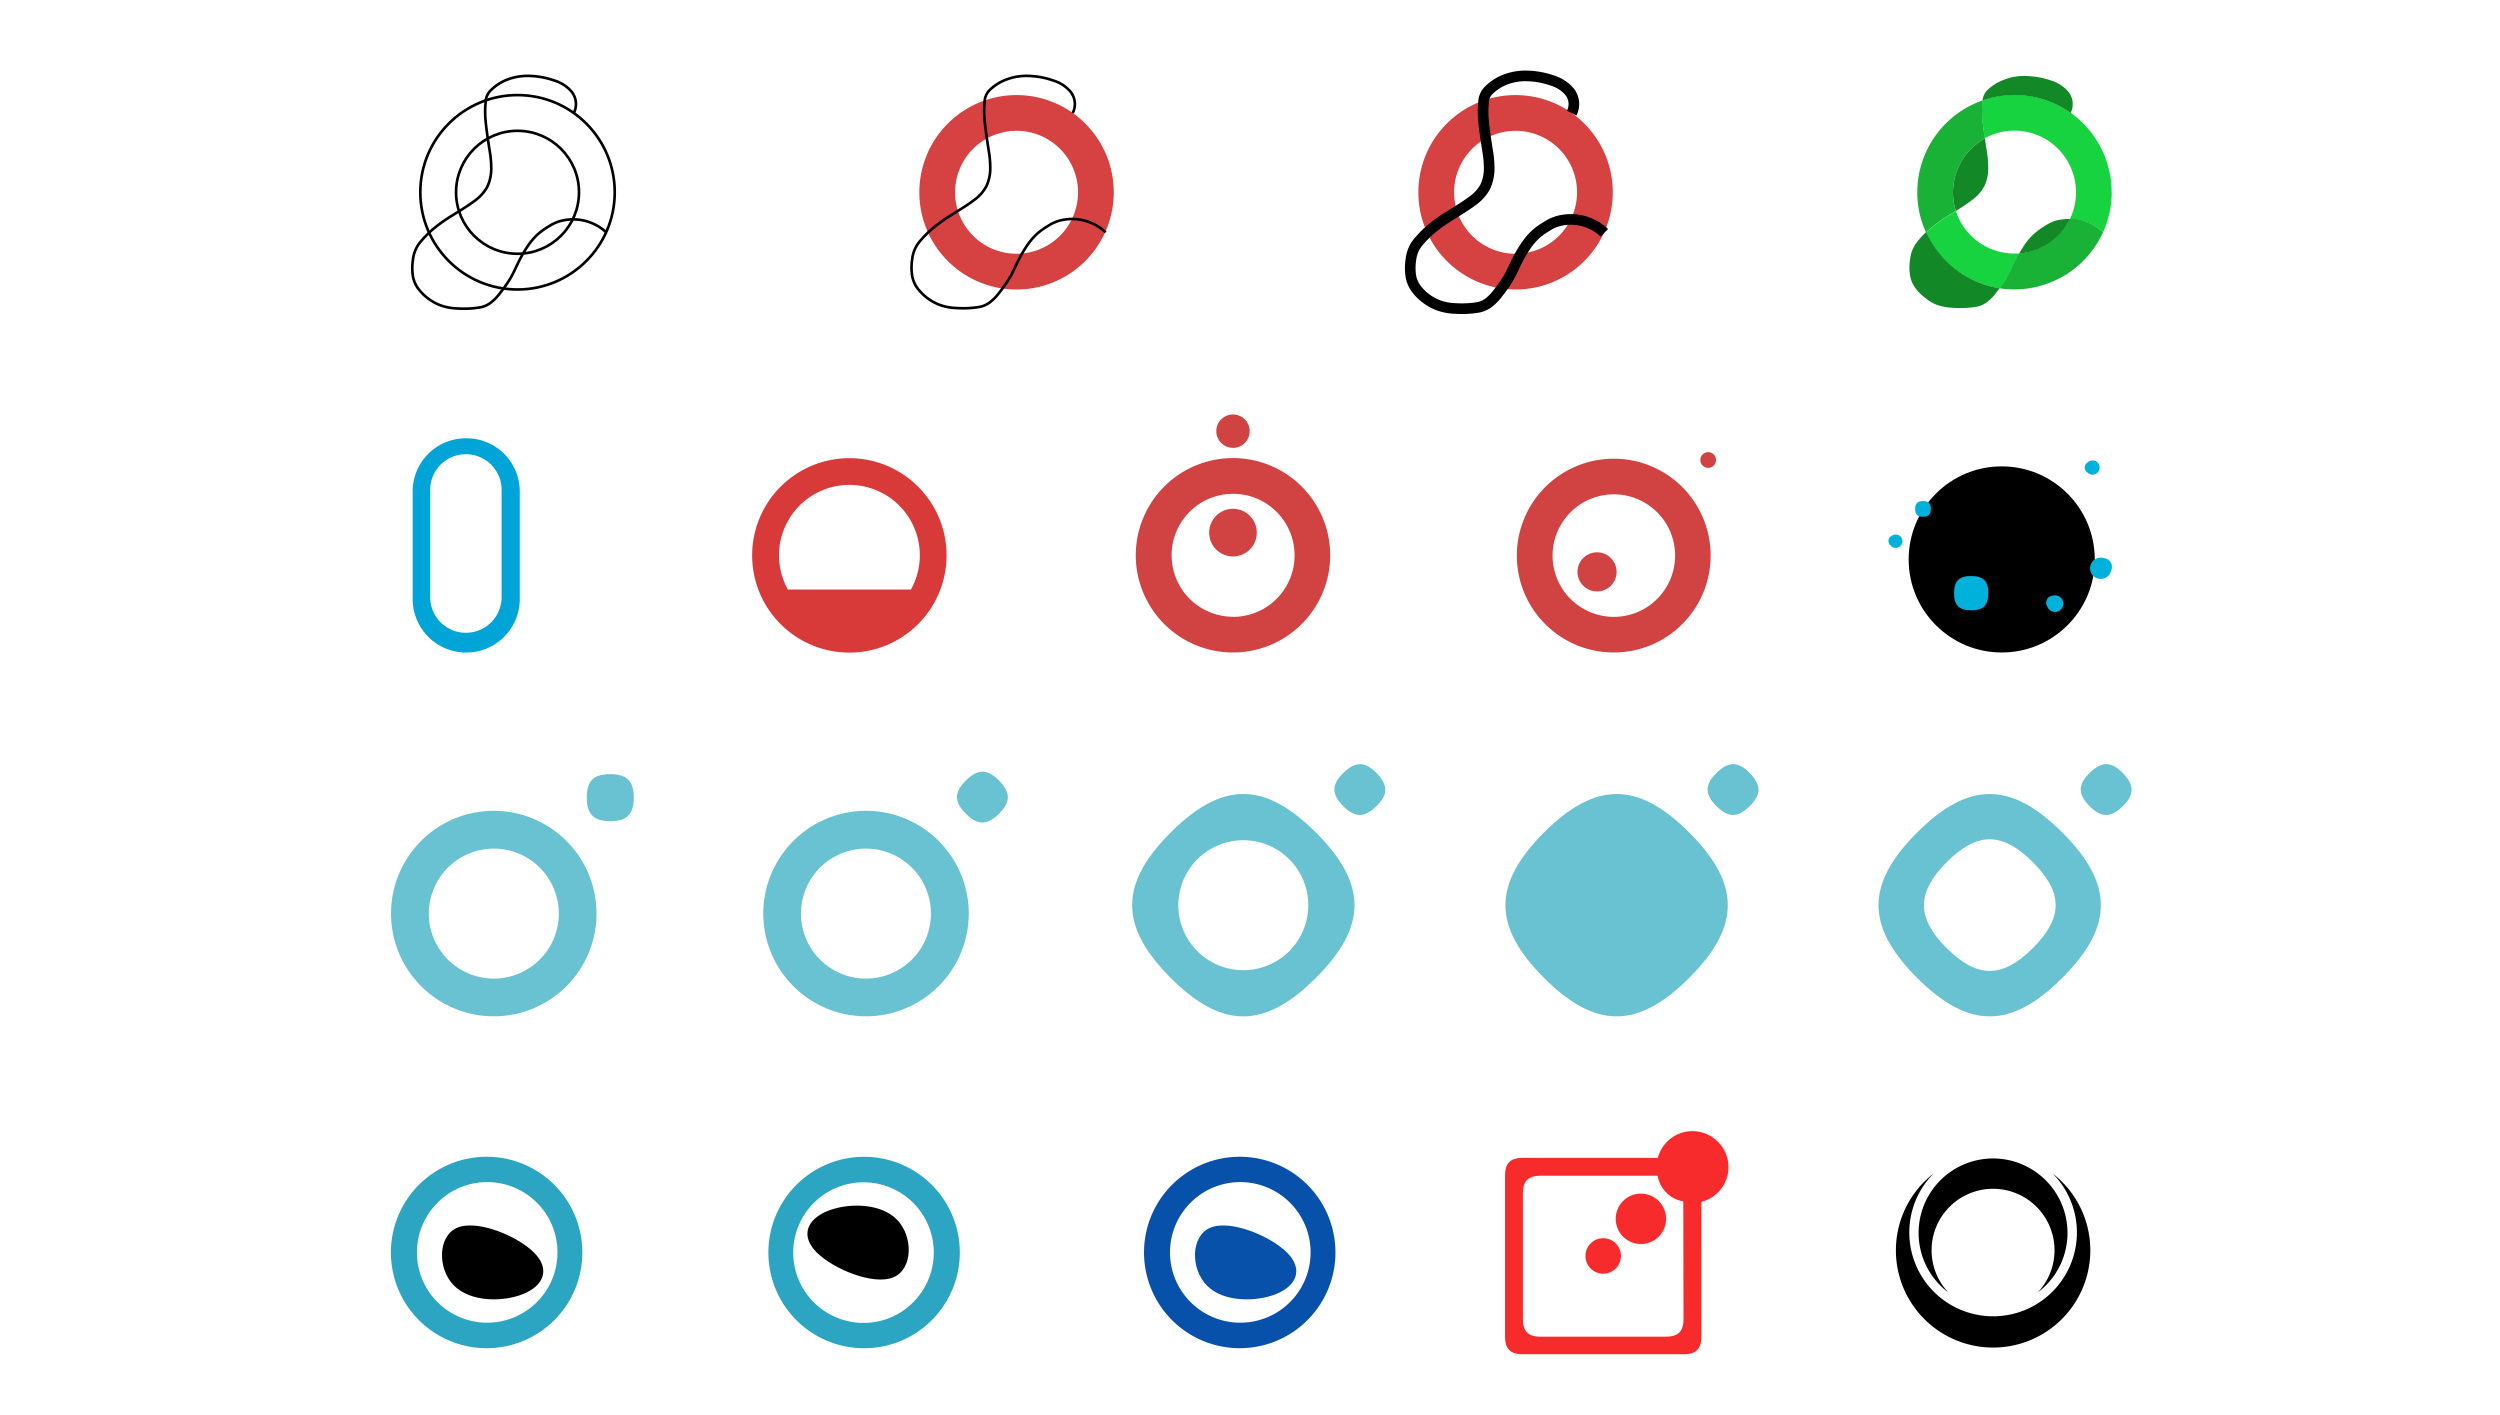 <svg id="Default" xmlns="http://www.w3.org/2000/svg" viewBox="0 0 235.06 133"><defs><style>.cls-1{fill:#00b2db;}.cls-2{fill:#d83939;}.cls-3,.cls-4,.cls-9{fill:none;}.cls-3,.cls-9{stroke:#000;stroke-miterlimit:10;}.cls-3{stroke-width:0.25px;}.cls-5{fill:#18d340;}.cls-6{fill:#19b236;}.cls-7{fill:#128926;}.cls-8{fill:#d64141;}.cls-10{fill:#00a4d6;}.cls-11{fill:#d14242;}.cls-12{fill:#2ba5c1;}.cls-13{fill:#0751aa;}.cls-14{fill:#69c2d1;}.cls-15{fill:#f72b2b;}</style></defs><title>Artboard 4</title><circle cx="188.21" cy="52.6" r="8.75"/><path class="cls-1" d="M197.82,52.48a1,1,0,1,0,.67,1.19A.83.83,0,0,0,197.82,52.48Z"/><path class="cls-1" d="M177.73,51.25a.63.63,0,1,0,.14-.87A.53.53,0,0,0,177.73,51.25Z"/><path class="cls-1" d="M181.55,47.85c0-.52-.22-.74-.74-.74s-.74.22-.74.74.22.74.74.74S181.55,48.37,181.55,47.85Z"/><path class="cls-1" d="M192.48,57a.78.78,0,1,0,.56-1A.67.67,0,0,0,192.48,57Z"/><path class="cls-1" d="M185.34,54.16c-1.14,0-1.61.47-1.61,1.61s.47,1.61,1.61,1.61,1.61-.47,1.61-1.61S186.47,54.16,185.34,54.16Z"/><path class="cls-1" d="M196.27,44.43a.67.67,0,1,0,0-.94A.57.57,0,0,0,196.27,44.43Z"/><path class="cls-2" d="M79.87,43.08A9.14,9.14,0,1,0,89,52.21,9.14,9.14,0,0,0,79.87,43.08Zm5.78,12.35H74.08a6.62,6.62,0,1,1,11.57,0Z"/><circle class="cls-3" cx="48.66" cy="18.08" r="5.78"/><circle class="cls-3" cx="48.66" cy="18.08" r="9.14"/><path class="cls-3" d="M53.95,10.63a1.86,1.86,0,0,0-.25-2.06,3.45,3.45,0,0,0-1.58-1,7.7,7.7,0,0,0-2.3-.43,5.33,5.33,0,0,0-2.19.37,4.51,4.51,0,0,0-1.55,1.05,1.61,1.61,0,0,0-.42,1.06,8.86,8.86,0,0,0,0,1.76c.07.81.24,1.89.36,2.67a10.11,10.11,0,0,1,.17,1.82,4.07,4.07,0,0,1-.37,1.69,4,4,0,0,1-1.26,1.37c-.57.43-1.3.87-1.89,1.24a15.23,15.23,0,0,0-1.61,1.1,9.75,9.75,0,0,0-1.62,1.59,3.1,3.1,0,0,0-.61,1.54,5.12,5.12,0,0,0,0,1.61,2.81,2.81,0,0,0,.54,1.19,4.74,4.74,0,0,0,2,1.49,5,5,0,0,0,1.57.31,9.39,9.39,0,0,0,2.21-.1,2.34,2.34,0,0,0,1.15-.57,4.44,4.44,0,0,0,.69-.74,14,14,0,0,0,1-1.42c.29-.5.47-.93.71-1.42a12.35,12.35,0,0,1,.86-1.52,6.47,6.47,0,0,1,1-1.2,7,7,0,0,1,1.08-.77,3.65,3.65,0,0,1,1.19-.51A4.6,4.6,0,0,1,57,21.84"/><path class="cls-4" d="M195.19,18.08a5.72,5.72,0,0,1-.58,2.51,5.09,5.09,0,0,0-1.06.1,3.54,3.54,0,0,0-1.18.51,6.56,6.56,0,0,0-1.08.77,5.85,5.85,0,0,0-1,1.19c-.14.22-.28.44-.41.68l-.44,0a5.78,5.78,0,0,1-5.51-4,16.42,16.42,0,0,0,1.41-.94,3.94,3.94,0,0,0,1.26-1.37,4,4,0,0,0,.37-1.69,10.28,10.28,0,0,0-.18-1.82c0-.3-.1-.64-.15-1a5.79,5.79,0,0,1,8.58,5.06Z"/><path class="cls-5" d="M198.55,18.08a9,9,0,0,1-.81,3.75,5.56,5.56,0,0,0-2.5-1.21c-.2,0-.42,0-.63,0a5.72,5.72,0,0,0,.58-2.51A5.79,5.79,0,0,0,186.61,13c-.08-.58-.17-1.18-.21-1.68a9.13,9.13,0,0,1,0-1.76s0-.1,0-.14a9.24,9.24,0,0,1,3-.5,9.14,9.14,0,0,1,9.14,9.14Z"/><path class="cls-6" d="M183.63,18.08a5.62,5.62,0,0,0,.27,1.75l-.47.29a14.52,14.52,0,0,0-1.62,1.11c-.23.18-.48.39-.72.62a9,9,0,0,1-.82-3.77,9.15,9.15,0,0,1,6.15-8.64s0,.09,0,.14a9.13,9.13,0,0,0,0,1.76c0,.5.13,1.1.21,1.68A5.78,5.78,0,0,0,183.63,18.08Z"/><path class="cls-7" d="M186.94,15.83a4,4,0,0,1-.37,1.69,3.94,3.94,0,0,1-1.26,1.37,16.42,16.42,0,0,1-1.41.94,5.62,5.62,0,0,1-.27-1.75,5.78,5.78,0,0,1,3-5.06c.05.35.1.69.15,1A10.28,10.28,0,0,1,186.94,15.83Z"/><path class="cls-4" d="M190.26,23.16c-.14.22-.28.44-.41.68l-.44,0a5.78,5.78,0,0,1-5.51-4,16.42,16.42,0,0,0,1.41-.94,3.94,3.94,0,0,0,1.26-1.37,4,4,0,0,0,.37-1.69,10.28,10.28,0,0,0-.18-1.82c0-.3-.1-.64-.15-1a5.79,5.79,0,0,1,8.58,5.06,5.72,5.72,0,0,1-.58,2.51,5.09,5.09,0,0,0-1.06.1,3.54,3.54,0,0,0-1.18.51,6.56,6.56,0,0,0-1.08.77A5.85,5.85,0,0,0,190.26,23.16Z"/><path class="cls-6" d="M197.74,21.83a9.15,9.15,0,0,1-8.33,5.38A7.69,7.69,0,0,1,188,27.1a8.06,8.06,0,0,0,.65-1c.29-.5.47-.93.71-1.43.13-.27.28-.56.45-.84a5.77,5.77,0,0,0,4.76-3.25c.21,0,.43,0,.63,0A5.56,5.56,0,0,1,197.74,21.83Z"/><path class="cls-5" d="M189.85,23.84c-.17.28-.32.57-.45.84-.24.5-.42.93-.71,1.43a8.06,8.06,0,0,1-.65,1,9.11,9.11,0,0,1-6.95-5.25c.24-.23.49-.44.72-.62a14.52,14.52,0,0,1,1.62-1.11l.47-.29a5.78,5.78,0,0,0,5.51,4Z"/><path class="cls-7" d="M194.61,20.59a5.77,5.77,0,0,1-4.76,3.25c.13-.24.27-.46.41-.68a5.85,5.85,0,0,1,1-1.19,6.56,6.56,0,0,1,1.08-.77,3.54,3.54,0,0,1,1.18-.51A5.09,5.09,0,0,1,194.61,20.59Z"/><path class="cls-7" d="M188,27.1c-.11.16-.22.31-.32.43a3.9,3.9,0,0,1-.69.74,2.27,2.27,0,0,1-1.15.57,8.92,8.92,0,0,1-2.21.1,5.09,5.09,0,0,1-1.58-.3A4.35,4.35,0,0,1,181,28a4.94,4.94,0,0,1-.86-.85,2.78,2.78,0,0,1-.54-1.19,4.83,4.83,0,0,1,0-1.61,3.06,3.06,0,0,1,.61-1.54,7.19,7.19,0,0,1,.9-1A9.11,9.11,0,0,0,188,27.1Z"/><path class="cls-7" d="M194.69,10.62a9.09,9.09,0,0,0-5.28-1.68,9.24,9.24,0,0,0-3,.5,1.54,1.54,0,0,1,.4-.92,4.47,4.47,0,0,1,1.56-1,5.06,5.06,0,0,1,2.18-.37,7.75,7.75,0,0,1,2.3.42,3.51,3.51,0,0,1,1.58,1A1.85,1.85,0,0,1,194.69,10.62Z"/><path class="cls-8" d="M95.58,8.94a9.14,9.14,0,1,0,9.14,9.14A9.14,9.14,0,0,0,95.58,8.94Zm0,14.92a5.78,5.78,0,1,1,5.78-5.78A5.78,5.78,0,0,1,95.58,23.86Z"/><path class="cls-3" d="M100.86,10.63a1.86,1.86,0,0,0-.25-2.06,3.45,3.45,0,0,0-1.58-1,7.7,7.7,0,0,0-2.3-.43,5.33,5.33,0,0,0-2.19.37A4.51,4.51,0,0,0,93,8.52a1.61,1.61,0,0,0-.42,1.06,8.86,8.86,0,0,0,0,1.76c.07.81.24,1.89.36,2.67a10.11,10.11,0,0,1,.17,1.82,4.07,4.07,0,0,1-.37,1.69,4,4,0,0,1-1.26,1.37c-.57.43-1.3.87-1.89,1.24A15.23,15.23,0,0,0,88,21.23a9.75,9.75,0,0,0-1.62,1.59,3.1,3.1,0,0,0-.61,1.54,5.12,5.12,0,0,0,0,1.61,2.81,2.81,0,0,0,.54,1.19,4.74,4.74,0,0,0,2,1.49,5,5,0,0,0,1.57.31,9.39,9.39,0,0,0,2.21-.1,2.34,2.34,0,0,0,1.15-.57,4.44,4.44,0,0,0,.69-.74,14,14,0,0,0,1-1.42c.29-.5.47-.93.71-1.42a12.35,12.35,0,0,1,.86-1.52,6.47,6.47,0,0,1,1-1.2,7,7,0,0,1,1.08-.77,3.65,3.65,0,0,1,1.19-.51,4.6,4.6,0,0,1,4.19,1.14"/><path class="cls-8" d="M142.5,8.94a9.14,9.14,0,1,0,9.14,9.14A9.14,9.14,0,0,0,142.5,8.94Zm0,14.92a5.78,5.78,0,1,1,5.78-5.78A5.78,5.78,0,0,1,142.5,23.86Z"/><path class="cls-9" d="M147.78,10.63a1.86,1.86,0,0,0-.25-2.06,3.45,3.45,0,0,0-1.58-1,7.7,7.7,0,0,0-2.3-.43,5.33,5.33,0,0,0-2.19.37,4.51,4.51,0,0,0-1.55,1.05,1.61,1.61,0,0,0-.42,1.06,8.86,8.86,0,0,0,0,1.76c.07.81.24,1.89.36,2.67a10.11,10.11,0,0,1,.17,1.82,4.07,4.07,0,0,1-.37,1.69,4,4,0,0,1-1.26,1.37c-.57.43-1.3.87-1.89,1.24a15.23,15.23,0,0,0-1.61,1.1,9.75,9.75,0,0,0-1.62,1.59,3.1,3.1,0,0,0-.61,1.54,5.12,5.12,0,0,0,0,1.61,2.81,2.81,0,0,0,.54,1.19,4.74,4.74,0,0,0,2,1.49,5,5,0,0,0,1.57.31,9.39,9.39,0,0,0,2.21-.1,2.34,2.34,0,0,0,1.15-.57,4.44,4.44,0,0,0,.69-.74,14,14,0,0,0,1-1.42c.29-.5.47-.93.71-1.42a12.35,12.35,0,0,1,.86-1.52,6.47,6.47,0,0,1,1-1.2,7,7,0,0,1,1.08-.77,3.65,3.65,0,0,1,1.19-.51,4.6,4.6,0,0,1,4.19,1.14"/><path class="cls-10" d="M43.8,41.21a5,5,0,0,0-5,5V56.32a5,5,0,0,0,10.07,0V46.25A5,5,0,0,0,43.8,41.21Zm3.36,15.11a3.36,3.36,0,0,1-6.71,0V46.25a3.36,3.36,0,1,1,6.71,0Z"/><path d="M181.8,110.34a7.88,7.88,0,1,0,11.2,0,9.14,9.14,0,1,1-11.2,0Z"/><path d="M191.6,121.52a7,7,0,1,0-8.41,0,5.78,5.78,0,1,1,8.41,0Z"/><path class="cls-11" d="M115.93,43.07a9.14,9.14,0,1,0,9.14,9.14A9.14,9.14,0,0,0,115.93,43.07Zm0,14.92a5.78,5.78,0,1,1,5.79-5.78A5.78,5.78,0,0,1,115.93,58Z"/><circle class="cls-11" cx="115.93" cy="50.08" r="2.24"/><circle class="cls-11" cx="115.93" cy="40.54" r="1.57"/><path class="cls-11" d="M151.73,43.13a9.11,9.11,0,1,0,9.11,9.11A9.1,9.1,0,0,0,151.73,43.13Zm0,14.87a5.76,5.76,0,1,1,5.77-5.76A5.76,5.76,0,0,1,151.73,58Z"/><circle class="cls-11" cx="150.16" cy="53.77" r="1.84"/><circle class="cls-11" cx="160.61" cy="43.25" r="0.74"/><path class="cls-12" d="M87.81,111.61a9,9,0,1,0-.46,12.77A9,9,0,0,0,87.81,111.61Zm-2.11,11a6.61,6.61,0,1,1,.33-9.34A6.61,6.61,0,0,1,85.7,122.6Z"/><path d="M84.31,114.65c1.56,1.56,1.56,4.67-.32,5.45s-5.64-.78-7.2-2.34-.91-3.11,1-3.89S82.76,113.09,84.31,114.65Z"/><path class="cls-12" d="M39.19,123.92a9,9,0,1,0,.46-12.77A9,9,0,0,0,39.19,123.92Zm2.11-11a6.61,6.61,0,1,1-.33,9.34A6.61,6.61,0,0,1,41.3,112.93Z"/><path d="M42.69,120.88c-1.56-1.56-1.56-4.67.32-5.45s5.64.78,7.2,2.34.91,3.11-1,3.89S44.25,122.44,42.69,120.88Z"/><path class="cls-13" d="M110,123.92a9,9,0,1,0,.46-12.77A9,9,0,0,0,110,123.92Zm2.11-11a6.61,6.61,0,1,1-.33,9.34A6.61,6.61,0,0,1,112.1,112.93Z"/><path class="cls-13" d="M113.49,120.88c-1.56-1.56-1.56-4.67.32-5.45s5.64.78,7.2,2.34.91,3.11-1,3.89S115,122.44,113.49,120.88Z"/><path class="cls-14" d="M56.07,85.33A9.66,9.66,0,1,0,47,95.54,9.66,9.66,0,0,0,56.07,85.33ZM46.79,92a6.11,6.11,0,1,1,5.74-6.46A6.11,6.11,0,0,1,46.79,92Z"/><path class="cls-14" d="M55.17,75c0,1.56.65,2.21,2.21,2.21s2.21-.65,2.21-2.21-.65-2.21-2.21-2.21S55.17,73.39,55.17,75Z"/><path class="cls-14" d="M91.07,85.33A9.66,9.66,0,1,0,82,95.54,9.67,9.67,0,0,0,91.07,85.33ZM81.78,92a6.11,6.11,0,1,1,5.74-6.46A6.11,6.11,0,0,1,81.78,92Z"/><path class="cls-14" d="M90.81,76.51c1.1,1.1,2,1.1,3.12,0s1.1-2,0-3.12-2-1.1-3.12,0S89.71,75.41,90.81,76.51Z"/><path class="cls-14" d="M126.3,75.8c1.1,1.1,2,1.1,3.12,0s1.1-2,0-3.12-2-1.1-3.12,0S125.19,74.69,126.3,75.8Z"/><path class="cls-14" d="M123.73,78.28c-4.83-4.83-8.83-4.83-13.66,0s-4.82,8.83,0,13.66,8.83,4.83,13.66,0S128.56,83.11,123.73,78.28Zm-6.46,12.93A6.11,6.11,0,1,1,123,84.75,6.11,6.11,0,0,1,117.27,91.21Z"/><path class="cls-14" d="M161.39,75.8c1.1,1.1,2,1.1,3.12,0s1.1-2,0-3.12-2-1.1-3.12,0S160.28,74.69,161.39,75.8Z"/><path class="cls-14" d="M145.17,78.28c-4.83,4.83-4.83,8.83,0,13.66s8.83,4.83,13.66,0,4.83-8.83,0-13.66S150,73.45,145.17,78.28Z"/><path class="cls-15" d="M161.5,107.33a3.36,3.36,0,0,0-5.62,1.54H143.19c-1.19,0-1.68.49-1.68,1.68v15.1c0,1.18.49,1.68,1.68,1.68h15.1c1.19,0,1.68-.5,1.68-1.68V113A3.36,3.36,0,0,0,161.5,107.33ZM158.29,124c0,1.19-.49,1.68-1.68,1.68H144.86c-1.18,0-1.67-.49-1.67-1.68V112.22c0-1.18.49-1.67,1.67-1.67h11a2.94,2.94,0,0,0,2.41,2.41Z"/><circle class="cls-15" cx="154.28" cy="114.6" r="2.37" transform="translate(-31.86 162.41) rotate(-51.01)"/><circle class="cls-15" cx="150.74" cy="118.09" r="1.67"/><path class="cls-14" d="M196.47,75.8c1.1,1.1,2,1.1,3.12,0s1.1-2,0-3.12-2-1.1-3.12,0S195.37,74.69,196.47,75.8Z"/><path class="cls-14" d="M193.91,78.28c-4.83-4.83-8.83-4.83-13.66,0s-4.83,8.83,0,13.66,8.83,4.83,13.66,0S198.74,83.11,193.91,78.28Zm-2.78,10.87c-2.86,2.85-5.23,2.85-8.09,0s-2.85-5.23,0-8.09,5.23-2.86,8.09,0S194,86.29,191.13,89.15Z"/></svg>